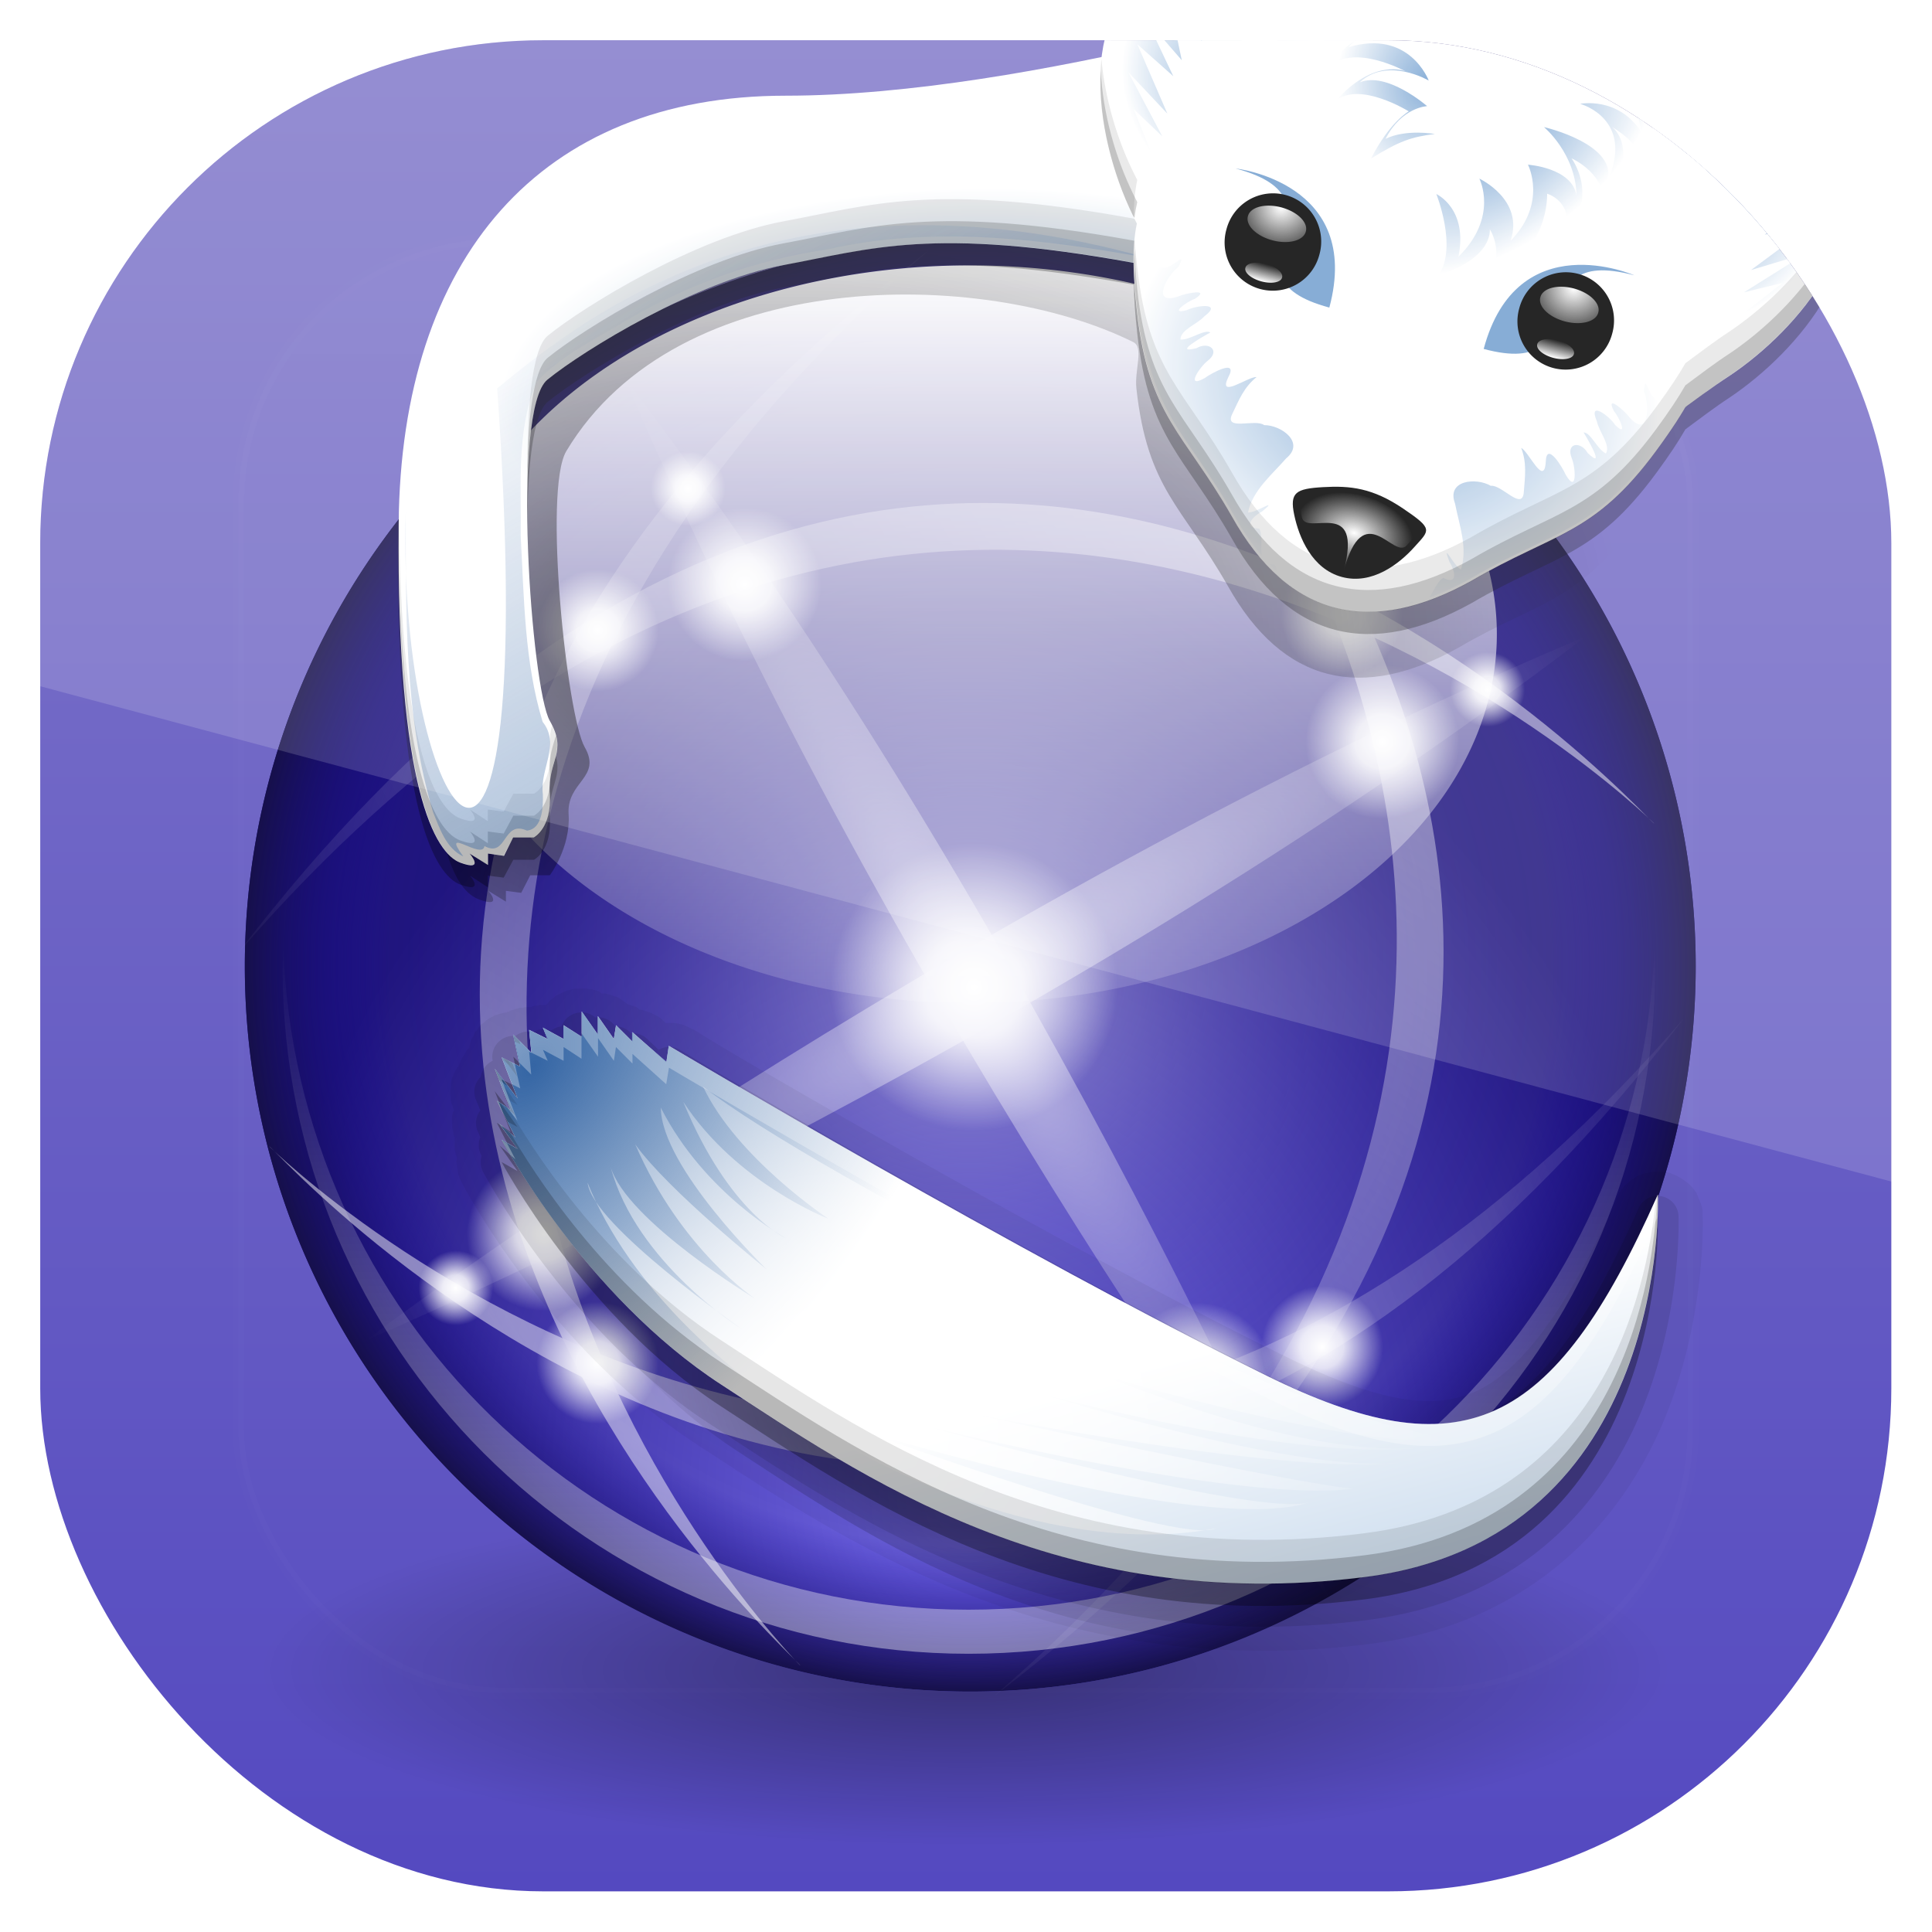 <svg height="96" width="96" xmlns="http://www.w3.org/2000/svg" xmlns:xlink="http://www.w3.org/1999/xlink" xmlns:sodipodi="http://sodipodi.sourceforge.net/DTD/sodipodi-0.dtd" xmlns:inkscape="http://www.inkscape.org/namespaces/inkscape">
 <defs>
  <linearGradient x2="0" y1="90" y2="5.988" gradientUnits="userSpaceOnUse" id="linearGradient3617">
   <stop stop-color="#5449c0" stop-opacity="1"/>
   <stop stop-color="#827aca" stop-opacity="1" offset="1"/>
  </linearGradient>
  <linearGradient x2="0" xlink:href="#linearGradient3737" y1="20.221" y2="138.66" gradientUnits="userSpaceOnUse" id="linearGradient3613"/>
  <linearGradient id="linearGradient3737">
   <stop stop-color="#ffffff" stop-opacity="1"/>
   <stop stop-color="#ffffff" stop-opacity="0" offset="1"/>
  </linearGradient>
  <clipPath id="clipPath3613">
   <use xlink:href="#SVGCleanerId_0"/>
  </clipPath>
  <filter x="-0.192" y="-0.192" height="1.384" color-interpolation-filters="sRGB" id="filter3794" width="1.384">
   <feGaussianBlur stdDeviation="5.28"/>
  </filter>
  <radialGradient cy="80" r="24" gradientUnits="userSpaceOnUse" id="radialGradient5165" cx="48" gradientTransform="matrix(1 0 0 0.333 0 53.33)">
   <stop stop-color="#000000" stop-opacity="1"/>
   <stop stop-color="#000000" stop-opacity="0" offset="1"/>
  </radialGradient>
  <radialGradient cy="222.16" r="183.91" gradientUnits="userSpaceOnUse" id="radialGradient5179" cx="110.93" gradientTransform="matrix(1.217 0 0 1 -24.09 0)">
   <stop stop-color="#7469ea" stop-opacity="1"/>
   <stop stop-color="#20157e" stop-opacity="1" offset="1"/>
  </radialGradient>
  <radialGradient cy="222.16" r="183.91" gradientUnits="userSpaceOnUse" id="radialGradient5171" cx="244.72">
   <stop stop-color="#ffffff" stop-opacity="0.442"/>
   <stop stop-color="#13059a" stop-opacity="0" offset="0.8"/>
   <stop stop-color="#16104b" stop-opacity="1" offset="1"/>
  </radialGradient>
  <linearGradient x1="98" x2="420" xlink:href="#linearGradient3737" gradientUnits="userSpaceOnUse" id="linearGradient5050" gradientTransform="matrix(0.543 -0.941 0.941 0.543 -156.67 314.83)"/>
  <linearGradient x1="98" x2="420" xlink:href="#linearGradient3737" gradientUnits="userSpaceOnUse" id="linearGradient5052" gradientTransform="matrix(-0.941 0.543 0.543 0.941 334.23 -173.07)"/>
  <linearGradient x1="98" x2="420" xlink:href="#linearGradient3737" gradientUnits="userSpaceOnUse" id="linearGradient5054" gradientTransform="matrix(0.941 -0.543 -0.543 -0.941 150.77 625.27)"/>
  <linearGradient x1="98" x2="420" xlink:href="#linearGradient3737" gradientUnits="userSpaceOnUse" id="linearGradient5056" gradientTransform="matrix(-0.543 0.941 -0.941 -0.543 641.67 131.38)"/>
  <radialGradient cy="226.88" r="154.36" xlink:href="#linearGradient3737" gradientUnits="userSpaceOnUse" id="radialGradient5058" cx="246.35" gradientTransform="matrix(1 -0.577 0.124 0.215 -28.14 320.38)"/>
  <radialGradient cy="226.88" r="154.36" xlink:href="#linearGradient3737" gradientUnits="userSpaceOnUse" id="radialGradient5060" cx="246.35" gradientTransform="matrix(-0.577 -1 0.215 -0.124 339.85 501.37)"/>
  <radialGradient cy="148.5" r="19.5" gradientUnits="userSpaceOnUse" id="radialGradient5048" cx="156.5">
   <stop stop-color="#ffffff" stop-opacity="1"/>
   <stop stop-color="#ffffff" stop-opacity="0.845" offset="0.35"/>
   <stop stop-color="#ffffff" stop-opacity="0" offset="1"/>
  </radialGradient>
  <linearGradient x1="60.812" x2="485.96" xlink:href="#linearGradient3737" gradientUnits="userSpaceOnUse" id="linearGradient5189"/>
  <linearGradient x2="0" xlink:href="#linearGradient3737" y1="79" y2="47" gradientUnits="userSpaceOnUse" id="linearGradient3314"/>
  <radialGradient cy="188.13" r="76.51" xlink:href="#linearGradient2762" gradientUnits="userSpaceOnUse" id="radialGradient3370" cx="142.7" gradientTransform="matrix(0.268 0 0 0.172 14.873 33.905)"/>
  <linearGradient id="linearGradient2762">
   <stop stop-color="#000000" stop-opacity="0.706"/>
   <stop stop-color="#000000" stop-opacity="0.353" offset="0.4"/>
   <stop stop-color="#000000" stop-opacity="0" offset="1"/>
  </linearGradient>
  <linearGradient x1="508.03" x2="452" xlink:href="#linearGradient5537" y1="546.04" y2="336.95" gradientUnits="userSpaceOnUse" id="linearGradient3367" gradientTransform="matrix(0.156 0 0 0.156 8.134 7.685)"/>
  <linearGradient id="linearGradient5537">
   <stop stop-color="#73a0d0" stop-opacity="1"/>
   <stop stop-color="#ffffff" stop-opacity="1" offset="1"/>
  </linearGradient>
  <radialGradient cy="205.85" r="169.41" xlink:href="#linearGradient10381" gradientUnits="userSpaceOnUse" id="radialGradient3364" cx="129.83" gradientTransform="matrix(0.076 0.063 -0.105 0.127 40.08 18.248)"/>
  <linearGradient id="linearGradient10381">
   <stop stop-color="#3465a4" stop-opacity="1"/>
   <stop stop-color="#3465a4" stop-opacity="0" offset="1"/>
  </linearGradient>
  <radialGradient cy="388.71" r="126.07" xlink:href="#linearGradient3737" gradientUnits="userSpaceOnUse" id="radialGradient3361" cx="235.33" gradientTransform="matrix(0.216 0 0 0.19 -8.134 -4.483)"/>
  <radialGradient cy="98.51" r="94.91" xlink:href="#linearGradient2762" gradientUnits="userSpaceOnUse" id="radialGradient3580" cx="104.98" gradientTransform="matrix(0.405 0 0 0.261 -2.893 7.716)"/>
  <radialGradient cy="89.63" r="142.27" xlink:href="#linearGradient5537" gradientUnits="userSpaceOnUse" id="radialGradient3577" cx="262.1" gradientTransform="matrix(0.156 0 0 0.07 8.134 16.401)"/>
  <linearGradient x1="339.83" x2="183.82" xlink:href="#linearGradient10381" y1="306.92" y2="36.701" gradientUnits="userSpaceOnUse" id="linearGradient3572" gradientTransform="matrix(0.156 0 0 0.156 8.134 7.685)"/>
  <radialGradient cy="141.67" r="21.773" xlink:href="#linearGradient5537" gradientUnits="userSpaceOnUse" id="radialGradient3569" cx="167.69" gradientTransform="matrix(0.22 0 0.04 0.241 17.398 -25.881)"/>
  <radialGradient cy="141.67" r="21.773" xlink:href="#linearGradient5537" gradientUnits="userSpaceOnUse" id="radialGradient3566" cx="167.69" gradientTransform="matrix(-0.191 -0.11 -0.155 0.189 135.66 5.808)"/>
  <linearGradient x2="0" xlink:href="#linearGradient3737" y1="178.87" y2="162.24" gradientUnits="userSpaceOnUse" id="linearGradient5020"/>
  <radialGradient cy="162.24" r="8.312" xlink:href="#linearGradient3737" gradientUnits="userSpaceOnUse" id="radialGradient5022" cx="185.18" gradientTransform="matrix(1.766 0 0 3.005 -141.84 -325.26)"/>
  <radialGradient cy="186.6" r="66.984" xlink:href="#linearGradient5537" gradientUnits="userSpaceOnUse" id="radialGradient3550" cx="221.8" gradientTransform="matrix(-0.038 0.142 -0.175 -0.047 108.51 -0.96)"/>
  <radialGradient cy="231.32" r="13.714" xlink:href="#linearGradient3737" gradientUnits="userSpaceOnUse" id="radialGradient3546" cx="221.52" gradientTransform="matrix(0.191 0.051 -0.034 0.125 31.18 -11.854)"/>
  <radialGradient cy="137.96" r="22.608" xlink:href="#linearGradient5537" gradientUnits="userSpaceOnUse" id="radialGradient3543" cx="231.54" gradientTransform="matrix(0.119 0.157 -0.287 0.218 84.49 -55.854)"/>
  <radialGradient cy="126.36" r="14.333" xlink:href="#linearGradient5537" gradientUnits="userSpaceOnUse" id="radialGradient3539" cx="211.68" gradientTransform="matrix(0.286 -0.007 0.009 0.354 7.281 -35.27)"/>
  <clipPath clipPathUnits="userSpaceOnUse" id="clipPath4294">
   <rect x="6" rx="22.826" y="6" height="84" width="84"/>
  </clipPath>
  <clipPath clipPathUnits="userSpaceOnUse" id="clipPath3009">
   <path d="m -2,956.362 -96,0 0,33.562 96,25.687 0,-59.25 z" inkscape:connector-curvature="0"/>
  </clipPath>
  <rect x="6" rx="6" y="6" height="84" id="SVGCleanerId_0" width="84"/>
  <path d="m 428.628,222.161 a 183.908,183.908 0 1 1 -367.816,0 183.908,183.908 0 1 1 367.816,0 z" fill-opacity="1" stroke="none" id="SVGCleanerId_1"/>
  <path d="m 176,148.5 a 19.5,19.5 0 1 1 -39,0 19.5,19.5 0 1 1 39,0 z" fill="url(#radialGradient5048)" fill-opacity="1" stroke="none" id="SVGCleanerId_2"/>
  <path d="m 79.407,58.386 c 0,0 0.623,15.584 -13.299,17.351 C 52.186,77.503 43.147,71.062 36.913,67.01 30.679,62.958 26.939,55.893 26.939,55.893 l 0.727,0.416 -0.831,-1.143 0.727,0.623 -0.831,-1.662 0.623,0.416 -0.727,-1.87 1.039,1.351 -0.727,-1.87 0.831,0.416 -0.312,-1.455 0.831,0.831 -0.104,-1.039 0.831,0.416 -0.208,-0.519 0.935,0.519 0,-0.623 0.831,0.519 0,-1.143 0.727,1.039 0,-0.831 0.727,1.039 0.104,-0.623 0.727,0.727 0,-0.416 1.558,1.351 0.104,-0.727 c 0,0 16.022,9.494 27.117,14.961 8.799,4.336 12.987,2.597 17.766,-8.208 z" fill-opacity="1" stroke="none" fill-rule="evenodd" id="SVGCleanerId_3"/>
  <path d="m 193.496,170.556 a 8.312,8.312 0 1 1 -16.623,0 8.312,8.312 0 1 1 16.623,0 z" fill-opacity="1" stroke="none" id="SVGCleanerId_4"/>
 </defs>
 <g inkscape:label="Layer 1" inkscape:groupmode="layer" transform="matrix(1 0 0 1 0 -956.36)">
  <g clip-path="url(#clipPath4294)" transform="matrix(1.095 0 0 1.095 -4.571 951.79)">
   <use xlink:href="#SVGCleanerId_0" fill="url(#linearGradient3617)" fill-opacity="1" fill-rule="nonzero" stroke="none"/>
   <rect stroke="#ffffff" stroke-dasharray="none" clip-path="url(#clipPath3613)" stroke-dashoffset="0" stroke-linecap="round" height="66" stroke-linejoin="miter" stroke-miterlimit="4" stroke-opacity="1" stroke-width="0.5" display="inline" width="66" fill="url(#linearGradient3613)" fill-opacity="1" opacity="0.1" x="15" fill-rule="nonzero" filter="url(#filter3794)" y="15" rx="12"/>
   <path d="m 72,80 a 24,8 0 1 1 -48,0 24,8 0 1 1 48,0 z" stroke-width="1" display="inline" fill="url(#radialGradient5165)" color="#000000" fill-opacity="1" fill-rule="nonzero" stroke="none" opacity="0.4" visibility="visible" inkscape:connector-curvature="0" transform="matrix(1.333 0 0 1 -16 0)"/>
   <use xlink:href="#SVGCleanerId_1" fill="url(#radialGradient5179)" inkscape:connector-curvature="0" transform="matrix(0 -0.179 0.179 0 8.437 91.82)"/>
   <use xlink:href="#SVGCleanerId_1" fill="url(#radialGradient5171)" inkscape:connector-curvature="0" transform="matrix(0 -0.179 0.179 0 8.437 91.82)"/>
   <g opacity="0.5" transform="matrix(0.179 0 0 0.179 4.406 8.393)">
    <path d="m 201.582,398.665 c 0,0 -175.986,-177.966 32.579,-358.777 C -1.635,220.039 202.126,397.724 201.582,398.665 z" fill="url(#linearGradient5050)" fill-opacity="1" fill-rule="evenodd" stroke="none" inkscape:connector-curvature="0"/>
    <path d="m 418.062,185.186 c 0,0 -177.966,-175.986 -358.777,32.58 C 239.435,-18.031 417.12,185.729 418.062,185.186 z" fill="url(#linearGradient5052)" fill-opacity="1" fill-rule="evenodd" stroke="none" inkscape:connector-curvature="0"/>
    <path d="m 66.938,267.021 c 0,0 177.966,175.986 358.777,-32.58 C 245.565,470.238 67.879,266.478 66.938,267.021 z" fill="url(#linearGradient5054)" fill-opacity="1" fill-rule="evenodd" stroke="none" inkscape:connector-curvature="0"/>
    <path d="m 283.418,47.542 c 0,0 175.986,177.966 -32.579,358.777 C 486.634,226.168 282.874,48.483 283.418,47.542 z" fill="url(#linearGradient5056)" fill-opacity="1" fill-rule="evenodd" stroke="none" inkscape:connector-curvature="0"/>
    <path d="M 92,316 C 92,316 262.42,243.532 400.71,137.766 239,206 91,316 92,316 z" fill="url(#radialGradient5058)" fill-opacity="1" fill-rule="evenodd" stroke="none" inkscape:connector-curvature="0"/>
    <path d="m 335.47,381.236 c 0,0 -72.468,-170.42 -178.234,-308.71 68.234,161.71 178.234,309.71 178.234,308.71 z" fill="url(#radialGradient5060)" fill-opacity="1" fill-rule="evenodd" stroke="none" inkscape:connector-curvature="0"/>
   </g>
   <use xlink:href="#SVGCleanerId_2" inkscape:connector-curvature="0" transform="matrix(0.334 0 0 0.334 -3.892 -0.625)"/>
   <use xlink:href="#SVGCleanerId_1" fill="url(#linearGradient5189)" opacity="0.8" inkscape:connector-curvature="0" transform="matrix(0 0.091 0.13 0 19.31 10.682)"/>
   <path d="M 17.031,47.094 C 17.021,47.428 17,47.756 17,48.094 c 0,17.196 13.929,31.125 31.125,31.125 17.196,0 31.156,-13.929 31.156,-31.125 0,-0.337 -0.021,-0.666 -0.031,-1 -0.532,16.73 -14.266,30.125 -31.125,30.125 -16.859,0 -30.562,-13.395 -31.094,-30.125 z" fill="url(#linearGradient3314)" fill-opacity="1" stroke="none" opacity="0.4" inkscape:connector-curvature="0"/>
   <use display="inline" xlink:href="#SVGCleanerId_2" inkscape:connector-curvature="0" transform="matrix(0.179 0 0 0.179 0.832 33.589)"/>
   <use display="inline" xlink:href="#SVGCleanerId_2" inkscape:connector-curvature="0" transform="matrix(0.142 0 0 0.142 9.07 44.929)"/>
   <use display="inline" xlink:href="#SVGCleanerId_2" inkscape:connector-curvature="0" transform="matrix(0.087 0 0 0.087 11.242 49.699)"/>
   <use display="inline" xlink:href="#SVGCleanerId_2" inkscape:connector-curvature="0" transform="matrix(0.179 0 0 0.179 30.496 40.2)"/>
   <use display="inline" xlink:href="#SVGCleanerId_2" inkscape:connector-curvature="0" transform="matrix(0.142 0 0 0.142 41.951 44.21)"/>
   <use display="inline" xlink:href="#SVGCleanerId_2" inkscape:connector-curvature="0" transform="matrix(0.087 0 0 0.087 46.45 57.919)"/>
   <use display="inline" xlink:href="#SVGCleanerId_2" inkscape:connector-curvature="0" transform="matrix(0.179 0 0 0.179 9.946 4.104)"/>
   <use display="inline" xlink:href="#SVGCleanerId_2" inkscape:connector-curvature="0" transform="matrix(0.142 0 0 0.142 9.07 11.691)"/>
   <use display="inline" xlink:href="#SVGCleanerId_2" inkscape:connector-curvature="0" transform="matrix(0.087 0 0 0.087 21.785 13.423)"/>
   <use display="inline" xlink:href="#SVGCleanerId_2" inkscape:connector-curvature="0" transform="matrix(0.087 0 0 0.087 58.06 22.537)"/>
   <use display="inline" xlink:href="#SVGCleanerId_2" inkscape:connector-curvature="0" transform="matrix(0.179 0 0 0.179 38.894 11.252)"/>
   <use display="inline" xlink:href="#SVGCleanerId_2" inkscape:connector-curvature="0" transform="matrix(0.142 0 0 0.142 42.844 10.977)"/>
   <g display="inline">
    <path d="m 30.281,49.031 c -0.035,0.005 -0.128,0.032 -0.125,0.031 0.003,-6.56e-4 -0.128,0.032 -0.125,0.031 0.003,-8.92e-4 -0.128,0.032 -0.125,0.031 0.003,-0.001 -0.159,0.064 -0.156,0.062 0.003,-0.001 -0.128,0.064 -0.125,0.062 0.003,-0.002 -0.128,0.064 -0.125,0.062 0.003,-0.002 -0.128,0.064 -0.125,0.062 0.003,-0.002 -0.096,0.096 -0.094,0.094 0.003,-0.002 -0.128,0.096 -0.125,0.094 0.003,-0.002 -0.096,0.096 -0.094,0.094 0.002,-0.003 -0.096,0.128 -0.094,0.125 -0.031,-0.002 -0.096,-5.3e-5 -0.094,0 0.003,7.1e-5 -0.096,7.1e-5 -0.094,0 0.003,-7.1e-5 -0.128,2.14e-4 -0.125,0 0.003,-2.14e-4 -0.096,0.032 -0.094,0.031 0.003,-3.55e-4 -0.096,4.96e-4 -0.094,0 0.003,-4.96e-4 -0.128,0.032 -0.125,0.031 0.003,-6.35e-4 -0.096,0.032 -0.094,0.031 -0.011,-6.97e-4 -0.032,-2.6e-5 -0.031,0 0.003,1.04e-4 -0.097,4.7e-5 -0.094,0 0.003,-4.7e-5 -0.128,1.97e-4 -0.125,0 0.003,-1.97e-4 -0.096,0.032 -0.094,0.031 0.003,-3.46e-4 -0.128,4.95e-4 -0.125,0 0.003,-4.95e-4 -0.096,0.032 -0.094,0.031 0.003,-6.42e-4 -0.128,0.032 -0.125,0.031 0.003,-7.87e-4 -0.096,0.032 -0.094,0.031 0.003,-9.3e-4 -0.128,0.032 -0.125,0.031 0.003,-0.001 -0.096,0.064 -0.094,0.062 -0.03,0.003 -0.064,1.88e-4 -0.062,0 0.001,-1.5e-4 -0.008,0.028 -0.031,0.031 -0.035,0.005 -0.064,3.27e-4 -0.062,0 0.003,-5.45e-4 -0.128,0.032 -0.125,0.031 0.003,-7.12e-4 -0.128,0.032 -0.125,0.031 0.003,-8.78e-4 -0.097,0.032 -0.094,0.031 0.003,-10e-4 -0.128,0.032 -0.125,0.031 0.003,-0.001 -0.096,0.064 -0.094,0.062 0.003,-0.001 -0.128,0.064 -0.125,0.062 0.003,-0.002 -0.096,0.064 -0.094,0.062 0.002,-0.002 -0.096,0.064 -0.094,0.062 0.002,-0.002 -0.096,0.096 -0.094,0.094 0.002,-0.002 -0.096,0.065 -0.094,0.062 0.002,-0.002 -0.096,0.096 -0.094,0.094 0.002,-0.002 -0.064,0.096 -0.062,0.094 0.002,-0.002 -0.064,0.096 -0.062,0.094 0.002,-0.002 -0.095,0.096 -0.094,0.094 0.002,-0.003 -0.033,0.096 -0.031,0.094 0.001,-0.003 -0.064,0.128 -0.062,0.125 0.001,-0.003 -0.064,0.096 -0.062,0.094 0.001,-0.003 -0.032,0.128 -0.031,0.125 9.61e-4,-0.003 -0.032,0.097 -0.031,0.094 7.97e-4,-0.003 -0.032,0.128 -0.031,0.125 2.97e-4,-0.001 0.005,0.034 0,0.062 -6.68e-4,0.004 -0.031,-0.004 -0.031,0 -0.023,0.025 -0.064,0.064 -0.062,0.062 0.002,-0.002 -0.064,0.096 -0.062,0.094 0.002,-0.002 -0.064,0.127 -0.062,0.125 0.002,-0.003 -0.064,0.096 -0.062,0.094 0.002,-0.003 -0.064,0.096 -0.062,0.094 0.001,-0.003 -0.064,0.128 -0.062,0.125 0.001,-0.003 -0.032,0.097 -0.031,0.094 0.001,-0.003 -0.063,0.128 -0.062,0.125 0.002,-0.003 -0.096,0.128 -0.094,0.125 0.002,-0.003 -0.064,0.128 -0.062,0.125 0.002,-0.003 -0.064,0.128 -0.062,0.125 0.001,-0.003 -0.064,0.16 -0.062,0.156 0.001,-0.003 -0.032,0.129 -0.031,0.125 8.76e-4,-0.004 -0.032,0.16 -0.031,0.156 6.23e-4,-0.004 -3.66e-4,0.16 0,0.156 3.66e-4,-0.004 -0.031,0.129 -0.031,0.125 1.07e-4,-0.004 1.52e-4,0.16 0,0.156 -1.52e-4,-0.004 0.032,0.16 0.031,0.156 -4.11e-4,-0.004 6.67e-4,0.129 0,0.125 -6.67e-4,-0.004 0.032,0.16 0.031,0.156 -9.2e-4,-0.004 0.064,0.128 0.062,0.125 a 1.1,1.1 0 0 0 0,0.062 l 0.062,0.125 c -0.01,0.035 -0.063,0.096 -0.062,0.094 8.1e-4,-0.003 -0.032,0.16 -0.031,0.156 5.7e-4,-0.004 -3.28e-4,0.128 0,0.125 3.28e-4,-0.004 -8.3e-5,0.16 0,0.156 8.3e-5,-0.004 1.61e-4,0.129 0,0.125 -1.61e-4,-0.004 4.05e-4,0.16 0,0.156 -4.05e-4,-0.004 0.032,0.128 0.031,0.125 -6.47e-4,-0.003 0.032,0.16 0.031,0.156 -8.86e-4,-0.003 0.032,0.128 0.031,0.125 -2.7e-4,-8.03e-4 0.027,0.019 0.031,0.031 0.006,0.017 -0.009,0.04 0,0.062 -0.004,0.03 -1.44e-4,0.064 0,0.062 2.88e-4,-0.003 -1.21e-4,0.128 0,0.125 1.21e-4,-0.003 4.7e-5,0.128 0,0.125 -4.7e-5,-0.003 2.15e-4,0.097 0,0.094 -2.15e-4,-0.003 3.82e-4,0.128 0,0.125 -3.82e-4,-0.003 0.032,0.128 0.031,0.125 -5.48e-4,-0.003 0.032,0.128 0.031,0.125 -2.85e-4,-0.001 0.025,0.009 0.031,0.031 0.009,0.034 5.24e-4,0.064 0,0.062 -0.004,0.06 -0.031,0.128 -0.031,0.125 5.3e-5,-0.005 0.032,0.224 0.031,0.219 -4.25e-4,-0.005 0.032,0.192 0.031,0.188 -8.99e-4,-0.005 0.033,0.192 0.031,0.188 -0.001,-0.005 0.064,0.192 0.062,0.188 -0.002,-0.005 0.096,0.192 0.094,0.188 0,0 3.831,7.439 10.656,11.875 6.157,4.002 15.907,10.922 30.562,9.062 7.722,-0.98 11.766,-6.042 13.531,-10.625 1.759,-4.568 1.562,-8.844 1.562,-8.844 a 1.1,1.1 0 0 0 0,-0.031 c 2.05e-4,0.004 -5.54e-4,-0.16 0,-0.156 5.54e-4,0.004 -0.032,-0.192 -0.031,-0.188 8.99e-4,0.004 -0.064,-0.16 -0.062,-0.156 0.001,0.004 -0.064,-0.16 -0.062,-0.156 0.002,0.004 -0.064,-0.16 -0.062,-0.156 0.002,0.004 -0.065,-0.16 -0.062,-0.156 0.002,0.004 -0.096,-0.128 -0.094,-0.125 0.003,0.003 -0.128,-0.159 -0.125,-0.156 0.003,0.003 -0.128,-0.128 -0.125,-0.125 0.003,0.003 -0.128,-0.096 -0.125,-0.094 0.003,0.003 -0.128,-0.096 -0.125,-0.094 0.004,0.002 -0.16,-0.096 -0.156,-0.094 0.004,0.002 -0.16,-0.096 -0.156,-0.094 0.004,0.002 -0.16,-0.064 -0.156,-0.062 0.004,0.002 -0.16,-0.064 -0.156,-0.062 0.004,0.001 -0.16,-0.032 -0.156,-0.031 0.004,7.82e-4 -0.192,-0.032 -0.188,-0.031 0.004,4.36e-4 -0.16,-8.7e-5 -0.156,0 0.004,8.7e-5 -0.16,2.63e-4 -0.156,0 0.004,-2.63e-4 -0.192,0.032 -0.188,0.031 0.004,-6.11e-4 -0.16,0.032 -0.156,0.031 0.004,-9.55e-4 -0.191,0.033 -0.188,0.031 0.004,-0.001 -0.16,0.064 -0.156,0.062 0.004,-0.002 -0.16,0.064 -0.156,0.062 0.004,-0.002 -0.129,0.096 -0.125,0.094 0.004,-0.002 -0.16,0.096 -0.156,0.094 0.003,-0.003 -0.128,0.128 -0.125,0.125 0.003,-0.003 -0.128,0.097 -0.125,0.094 0.003,-0.003 -0.128,0.16 -0.125,0.156 0.003,-0.003 -0.096,0.128 -0.094,0.125 0.002,-0.004 -0.096,0.16 -0.094,0.156 0.002,-0.004 -0.064,0.16 -0.062,0.156 -2.314,5.233 -4.443,7.874 -6.375,8.75 -1.95,0.884 -4.437,0.501 -8.625,-1.562 C 57.055,63.051 50.282,59.329 44.906,56.281 42.224,54.761 39.897,53.414 38.219,52.438 36.557,51.47 35.625,50.875 35.625,50.875 a 1.1,1.1 0 0 0 -0.031,0 c 0.003,0.002 -0.128,-0.064 -0.125,-0.062 0.003,0.002 -0.128,-0.064 -0.125,-0.062 0.003,0.001 -0.128,-0.064 -0.125,-0.062 0.003,0.001 -0.128,-0.032 -0.125,-0.031 0.003,8.92e-4 -0.128,-0.032 -0.125,-0.031 0.003,6.73e-4 -0.16,-0.032 -0.156,-0.031 0.003,4.5e-4 -0.128,-2.26e-4 -0.125,0 0.003,2.26e-4 -0.128,0 -0.125,0 0.003,0 -0.16,2.26e-4 -0.156,0 l -0.031,0 -0.125,-0.125 A 1.1,1.1 0 0 0 34.219,50.438 c 0.004,0.003 -0.16,-0.128 -0.156,-0.125 0.004,0.003 -0.192,-0.096 -0.188,-0.094 0.004,0.002 -0.192,-0.096 -0.188,-0.094 C 33.692,50.127 33.495,50.061 33.5,50.062 33.505,50.064 33.308,49.999 33.312,50 c 0.002,3.33e-4 -0.034,0.005 -0.062,0 -0.014,-0.002 -0.015,0.003 -0.031,0 -0.031,-0.018 -0.16,-0.127 -0.156,-0.125 0.004,0.002 -0.192,-0.064 -0.188,-0.062 0.005,0.002 -0.192,-0.064 -0.188,-0.062 0.002,5.03e-4 -0.03,-0.023 -0.062,-0.031 0.003,0.002 -0.128,-0.096 -0.125,-0.094 0.003,0.002 -0.097,-0.064 -0.094,-0.062 0.003,0.002 -0.128,-0.095 -0.125,-0.094 0.003,0.002 -0.128,-0.064 -0.125,-0.062 0.003,0.001 -0.128,-0.032 -0.125,-0.031 0.003,0.001 -0.16,-0.063 -0.156,-0.062 0.003,9.7e-4 -0.128,-0.032 -0.125,-0.031 0.003,7.39e-4 -0.16,-0.032 -0.156,-0.031 0.002,2.52e-4 -0.027,0.004 -0.062,0 0.001,7.62e-4 -0.034,0.014 -0.062,0 -0.019,-0.01 -0.032,-0.032 -0.031,-0.031 0.002,0.001 -0.096,-0.064 -0.094,-0.062 0.003,10e-4 -0.096,-0.032 -0.094,-0.031 0.003,8.82e-4 -0.096,-0.032 -0.094,-0.031 0.003,7.47e-4 -0.128,-0.032 -0.125,-0.031 0.003,6.11e-4 -0.096,-4.72e-4 -0.094,0 0.003,4.72e-4 -0.128,-0.032 -0.125,-0.031 0.003,3.32e-4 -0.096,-1.91e-4 -0.094,0 0.003,1.91e-4 -0.128,-5e-5 -0.125,0 0.003,5e-5 -0.096,9.2e-5 -0.094,0 0.003,-9.2e-5 -0.096,2.33e-4 -0.094,0 0.002,-1.75e-4 -0.063,-0.004 -0.094,0 -0.01,0.001 -0.032,9.3e-5 -0.031,0 z" fill="#000000" fill-opacity="1" fill-rule="evenodd" stroke="none" opacity="0.05" inkscape:connector-curvature="0"/>
    <path d="m 30.438,50.125 a 0.949,0.949 0 0 0 -0.781,0.625 0.949,0.949 0 0 0 -0.469,0.188 0.949,0.949 0 0 0 -0.031,0 A 0.949,0.949 0 0 0 28.375,51 0.949,0.949 0 0 0 28.344,51 0.949,0.949 0 0 0 27.562,51.188 0.949,0.949 0 0 0 26.531,52.312 0.949,0.949 0 0 0 26,53 a 0.949,0.949 0 0 0 0,0.031 0.949,0.949 0 0 0 -0.25,1 l 0.219,0.531 a 0.949,0.949 0 0 0 -0.094,1 l 0.094,0.219 a 0.949,0.949 0 0 0 0.062,0.844 0.949,0.949 0 0 0 0.062,0.719 c 0,0 3.772,7.206 10.281,11.438 6.198,4.029 15.584,10.715 29.844,8.906 7.309,-0.927 10.958,-5.608 12.625,-9.938 1.667,-4.329 1.5,-8.406 1.5,-8.406 A 0.949,0.949 0 0 0 78.531,59 c -2.356,5.326 -4.527,8.234 -6.906,9.312 -2.379,1.079 -5.293,0.557 -9.594,-1.562 -5.515,-2.717 -12.272,-6.448 -17.656,-9.5 -2.69,-1.525 -5.042,-2.899 -6.719,-3.875 -1.672,-0.973 -2.625,-1.562 -2.625,-1.562 a 0.949,0.949 0 0 0 -0.969,0 L 33.5,51.281 A 0.949,0.949 0 0 0 32.812,51.062 L 32.781,51.031 A 0.949,0.949 0 0 0 32.094,50.75 0.949,0.949 0 0 0 31.188,50.344 0.949,0.949 0 0 0 30.438,50.125 z" fill="#000000" fill-opacity="1" fill-rule="evenodd" stroke="none" opacity="0.1" inkscape:connector-curvature="0"/>
    <path d="m 30.562,51.062 0,1.156 -0.812,-0.531 0,0.625 -0.938,-0.5 0.219,0.5 -0.844,-0.406 0.094,1.031 -0.812,-0.812 0.312,1.438 -0.844,-0.406 0.719,1.875 -1.031,-1.344 0.719,1.844 -0.625,-0.406 0.844,1.656 -0.719,-0.625 0.812,1.156 -0.719,-0.406 c 0,0 3.735,7.042 9.969,11.094 6.234,4.052 15.265,10.516 29.188,8.75 C 80.016,74.984 79.406,59.375 79.406,59.375 74.627,70.18 70.424,71.93 61.625,67.594 56.078,64.86 49.299,61.119 43.906,58.062 41.21,56.534 38.863,55.163 37.188,54.188 35.512,53.212 34.531,52.625 34.531,52.625 l -0.125,0.75 L 32.875,52 l 0,0.438 -0.75,-0.75 -0.094,0.625 -0.719,-1.031 0,0.844 -0.75,-1.062 z" fill="#000000" fill-opacity="1" fill-rule="evenodd" stroke="none" opacity="0.3" inkscape:connector-curvature="0"/>
    <path d="m 78.476,61.716 c 0,0 0.599,14.986 -12.788,16.685 C 52.3,80.099 43.608,73.905 37.614,70.009 31.619,66.112 28.023,59.319 28.023,59.319 l 0.699,0.4 -0.799,-1.099 0.699,0.599 -0.799,-1.599 0.599,0.4 -0.699,-1.798 0.999,1.299 -0.699,-1.798 0.799,0.4 -0.3,-1.399 0.799,0.799 -0.1,-0.999 0.799,0.4 -0.2,-0.5 0.899,0.5 0,-0.599 0.799,0.5 0,-1.099 0.699,0.999 0,-0.799 0.699,0.999 0.1,-0.599 0.699,0.699 0,-0.4 1.499,1.299 0.1,-0.699 c 0,0 15.407,9.129 26.076,14.387 8.462,4.17 12.488,2.498 17.084,-7.893 z" fill="url(#radialGradient3370)" fill-opacity="1" fill-rule="evenodd" stroke="none" inkscape:connector-curvature="0"/>
    <use xlink:href="#SVGCleanerId_3" fill="url(#linearGradient3367)" inkscape:connector-curvature="0"/>
    <use xlink:href="#SVGCleanerId_3" fill="url(#radialGradient3364)" inkscape:connector-curvature="0"/>
    <path d="m 30.838,57.839 c 0.177,1.895 7.003,6.651 7.003,6.651 0,0 -4.818,-3.022 -5.96,-7.373 0.716,2.459 6.584,6.004 6.584,6.004 0,0 -3.379,-2.193 -5.465,-7.019 1.495,2.093 5.958,5.669 5.958,5.669 0,0 -4.778,-4.627 -4.797,-7.335 1.99,3.932 5.682,5.929 5.682,5.929 0,0 -2.571,-1.112 -4.664,-6.193 2.431,3.712 6.588,5.307 6.588,5.307 0,0 -4.153,-2.745 -5.691,-6 4.952,3.904 26.729,15.285 34.159,15.98 -4.152,0.68 -15.87,-2.832 -15.87,-2.832 0,0 9.101,3.9 14.63,3.197 -5.478,0.824 -17.37,-2.347 -17.37,-2.347 0,0 11.928,3.768 16.468,3.02 -4.652,0.81 -19.831,-2.171 -19.831,-2.171 0,0 14.746,3.201 17.327,3.4 -5.254,0.699 -19.7,-2.912 -19.7,-2.912 0,0 15.148,4.196 17.647,3.545 -4.644,1.515 -20.177,-3.248 -20.177,-3.248 0,0 14.259,5.238 15.993,4.417 C 49.533,75.437 34.572,67.198 30.838,57.839 z" fill="url(#radialGradient3361)" fill-opacity="1" fill-rule="evenodd" stroke="none" inkscape:connector-curvature="0"/>
    <path d="M 26.938,52.156 27,52.312 27.344,52.531 27.25,52.312 26.938,52.156 z m -0.312,0.531 0.531,1.344 0.5,0.281 -0.812,-1.156 0.438,0.375 L 26.625,52.688 z m 0.094,1.438 0.844,1.656 -0.719,-0.625 0.812,1.156 -0.719,-0.406 c 0,0 3.735,7.042 9.969,11.094 C 43.14,71.052 52.172,77.516 66.094,75.75 80.016,73.984 79.406,58.375 79.406,58.375 79.373,58.451 79.346,58.519 79.312,58.594 78.902,62.942 76.78,72.394 66.094,73.75 52.172,75.516 43.14,69.052 36.906,65 31.467,61.465 28.095,55.924 27.281,54.5 l -0.562,-0.375 z" fill="#000000" fill-opacity="1" fill-rule="evenodd" stroke="none" opacity="0.1" inkscape:connector-curvature="0"/>
    <path d="m 27.469,51.125 0.062,0.312 0.25,0.125 L 27.75,51.406 27.469,51.125 z M 27,52.188 27.656,53.031 27.406,52.375 27,52.188 z m -0.375,0.5 0.188,0.5 0.375,0.25 -0.562,-0.75 z m 0.406,1.094 0.312,0.75 -0.281,-0.188 0.5,0.438 -0.531,-1 z m -0.312,0.344 0.469,0.938 0.469,0.25 -0.75,-1.062 -0.188,-0.125 z m 0.125,1.031 0.812,1.156 -0.719,-0.406 c 0,0 3.735,7.042 9.969,11.094 6.234,4.052 15.265,10.516 29.188,8.75 13.922,-1.766 13.312,-17.375 13.312,-17.375 -0.01,0.022 -0.021,0.04 -0.031,0.062 C 79.237,61.875 77.909,73.251 66.094,74.75 52.172,76.516 43.14,70.052 36.906,66 31.598,62.549 28.265,57.186 27.344,55.594 l -0.5,-0.438 z" fill="#000000" fill-opacity="1" fill-rule="evenodd" stroke="none" opacity="0.2" inkscape:connector-curvature="0"/>
    <path d="m 30.562,50.062 0,1 0.75,1.062 0,-0.844 0.719,1.031 0.094,-0.625 0.75,0.75 0,-0.438 1.531,1.375 0.125,-0.75 c 0,0 15.999,9.501 27.094,14.969 8.781,4.327 12.983,2.589 17.75,-8.156 0.025,-0.613 0.031,-1.062 0.031,-1.062 C 74.627,69.18 70.424,70.93 61.625,66.594 50.53,61.126 34.531,51.625 34.531,51.625 l -0.125,0.75 L 32.875,51 l 0,0.438 -0.75,-0.75 -0.094,0.625 -0.719,-1.031 0,0.844 -0.75,-1.062 z m -0.812,0.625 0,0.625 -0.938,-0.5 0.219,0.5 -0.844,-0.406 0.094,1.031 0.75,0.375 -0.219,-0.5 0.938,0.5 0,-0.625 0.812,0.531 0,-1 L 29.75,50.688 z m -1.469,1.25 -0.812,-0.812 0.281,1.281 0.531,0.531 -0.094,-1.031 0.094,0.031 z m -1.344,0.219 0.469,1.219 0.375,0.188 -0.25,-1.125 -0.594,-0.281 z m -0.312,0.531 0.719,1.844 -0.156,-0.094 0.469,0.594 -0.719,-1.875 0.062,0.031 -0.375,-0.5 z m 0.094,1.438 0.312,0.656 L 26.812,54.188 26.719,54.125 z m 0.125,1.031 0.062,0.094 0.156,0.094 -0.219,-0.188 z m 0.094,0.75 c 0,0 0.246,0.41 0.406,0.688 l 0.219,0.188 -0.375,-0.719 -0.25,-0.156 z" fill="#ffffff" fill-opacity="1" fill-rule="evenodd" stroke="none" opacity="0.3" inkscape:connector-curvature="0"/>
    <path d="m 70.406,2.5 c -0.645,0.022 -1.474,0.378 -1.875,1.875 -0.235,-1.15 -2.75,-0.875 -2.75,-0.875 0,0 0.833,0.589 0.812,1.031 C 66.162,4.58 65.733,4.66 65.312,4.75 65.13,4.344 65.365,3.531 65.25,2.969 64.893,3.509 64.729,4.286 64.656,4.906 64.247,5.017 63.861,5.16 63.469,5.312 61.998,2.81 59.588,1.703 56.688,3.5 55.113,4.476 54.373,6.02 54.156,7.75 49.558,8.706 44.363,9.531 39.812,9.531 c -11.135,0 -17.459,7.354 -17.562,19.406 -0.104,12.052 1.67,14.959 2.812,15.375 1.143,0.416 0.438,-0.406 0.438,-0.406 l 0.812,0.531 0,-0.531 0.719,0.094 0.438,-0.812 0.938,0 c 0,0 0.823,-0.41 0.719,-1.969 -0.104,-1.558 0.831,-1.889 0,-3.344 -0.831,-1.455 -1.756,-14.118 -0.094,-15.469 1.662,-1.351 6.739,-4.46 10.688,-5.188 3.948,-0.727 6.763,-1.787 15.906,-0.125 0.005,0.611 0.057,1.319 0.156,2.219 0.523,4.759 2.133,5.512 4.281,9.281 2.612,4.667 6.363,5.472 10.906,2.938 3.745,-2.19 5.541,-2.047 8.375,-5.906 0.581,-0.791 0.994,-1.412 1.312,-1.969 0.681,-0.503 1.355,-1.018 2,-1.438 3.155,-2.117 6.891,-6.568 4.781,-10.5 C 85.731,8.539 82.871,8.476 80.219,10.188 79.977,9.847 79.719,9.533 79.438,9.219 79.637,8.801 79.933,8.085 79.906,7.5 79.5,7.975 79.376,9.1 78.719,8.438 78.061,7.775 79.375,7.656 79.375,7.656 c 0,0 -1.365,-1.04 -1.906,-0.406 0.511,-1.907 -1.031,-2.031 -1.031,-2.031 0,0 0.639,0.666 0.406,1.188 C 76.766,6.581 76.589,6.662 76.375,6.688 76.14,6.546 75.901,6.41 75.656,6.281 c -0.055,-0.156 -0.068,-0.338 0,-0.594 C 75.249,5.542 74.916,5.651 74.688,5.844 74.51,5.765 74.337,5.666 74.156,5.594 L 74.5,3.938 73.562,5.375 C 73.425,5.326 73.296,5.296 73.156,5.25 73.113,4.666 72.856,3.984 71.938,3.812 71.782,4.393 71.487,4.648 71.156,4.719 70.919,4.673 70.676,4.628 70.438,4.594 70.115,4.417 69.876,4.121 69.906,3.812 c 0.077,-0.794 1.375,-1.125 1.375,-1.125 0,0 -0.109,-0.077 -0.312,-0.125 C 70.816,2.526 70.621,2.493 70.406,2.5 z" fill="#000000" fill-opacity="1" fill-rule="evenodd" stroke="none" opacity="0.3" inkscape:connector-curvature="0"/>
    <path d="M 69.812,5.67 C 69.192,5.691 68.399,6.03 68.013,7.47 67.787,6.364 65.365,6.631 65.365,6.631 c 0,0 0.797,0.546 0.777,0.971 -9.6e-5,0.002 1.29e-4,0.008 0,0.01 -0.415,0.047 -0.822,0.108 -1.227,0.194 -0.175,-0.39 0.049,-1.167 -0.061,-1.707 -0.343,0.519 -0.492,1.254 -0.562,1.851 -0.395,0.106 -0.788,0.231 -1.166,0.378 -1.416,-2.383 -3.706,-3.448 -6.482,-1.728 -1.517,0.94 -2.226,2.444 -2.433,4.11 -4.419,0.918 -9.431,1.687 -13.803,1.687 -10.708,0 -16.78,7.101 -16.88,18.69 -0.1,11.589 1.309,13.511 2.408,13.91 1.099,0.4 0.399,-0.399 0.399,-0.399 l 0.797,0.491 0,-0.491 0.695,0.092 0.409,-0.797 0.89,0 c -10e-7,0 0.951,-1.267 0.851,-2.765 -0.1,-1.499 1.528,-1.656 0.728,-3.055 -0.799,-1.399 -1.889,-11.663 -0.831,-13.43 5.056,-8.438 18.889,-8.344 25.726,-4.946 0.493,0.245 0.05,1.262 0.143,2.106 0.503,4.576 2.075,5.322 4.141,8.946 2.512,4.488 6.111,5.249 10.48,2.812 3.601,-2.106 5.321,-1.974 8.046,-5.685 0.555,-0.755 0.962,-1.359 1.268,-1.891 0.657,-0.486 1.311,-0.966 1.932,-1.37 3.034,-2.036 6.62,-6.31 4.591,-10.091 -1.641,-3.059 -4.391,-3.111 -6.942,-1.462 -0.234,-0.331 -0.484,-0.656 -0.757,-0.961 0.192,-0.402 0.466,-1.073 0.44,-1.636 -0.39,0.457 -0.502,1.547 -1.135,0.91 -0.632,-0.637 0.654,-0.757 0.654,-0.757 0,-1e-6 -1.341,-1.018 -1.861,-0.409 0.491,-1.834 -0.992,-1.953 -0.992,-1.953 0,0 0.633,0.633 0.409,1.135 -0.075,0.168 -0.265,0.282 -0.47,0.307 C 75.322,9.563 75.098,9.424 74.863,9.3 c -0.053,-0.15 -0.066,-0.347 0,-0.593 -0.391,-0.139 -0.69,-0.032 -0.91,0.153 -0.171,-0.076 -0.347,-0.145 -0.521,-0.215 l 0.317,-1.605 -0.879,1.38 C 72.737,8.373 72.604,8.331 72.471,8.288 72.429,7.726 72.178,7.073 71.295,6.907 71.145,7.466 70.846,7.718 70.528,7.787 70.3,7.743 70.072,7.708 69.843,7.674 69.533,7.504 69.313,7.204 69.342,6.907 c 0.074,-0.764 1.329,-1.084 1.329,-1.084 0,0 -0.121,-0.056 -0.317,-0.102 C 70.207,5.687 70.019,5.663 69.812,5.67 z" fill="url(#radialGradient3580)" fill-opacity="1" fill-rule="evenodd" stroke="none" inkscape:connector-curvature="0"/>
    <path d="m 66.316,3.633 c 0,0 -15.286,4.883 -26.493,4.883 -11.135,0 -17.455,7.377 -17.558,19.429 -0.104,12.052 1.662,14.961 2.805,15.377 1.143,0.416 0.416,-0.416 0.416,-0.416 l 0.831,0.519 0,-0.519 0.727,0.104 0.416,-0.831 0.935,0 c 0,0 0.831,-0.416 0.727,-1.974 -0.104,-1.558 0.831,-1.87 0,-3.325 -0.831,-1.455 -1.766,-14.13 -0.104,-15.48 1.662,-1.351 6.753,-4.468 10.701,-5.195 3.948,-0.727 6.753,-1.766 15.896,-0.104 C 64.757,17.763 67.459,4.88 66.316,3.633 z" fill="url(#radialGradient3577)" fill-opacity="1" fill-rule="evenodd" stroke="none" inkscape:connector-curvature="0"/>
    <path d="m 66.469,3.969 c -0.561,4 -3.764,11.412 -10.844,10.125 -9.143,-1.662 -11.958,-0.602 -15.906,0.125 -3.948,0.727 -9.025,3.837 -10.688,5.188 -0.754,0.612 -0.969,3.552 -0.906,6.719 0.057,-2.323 0.317,-4.24 0.906,-4.719 1.662,-1.351 6.739,-4.46 10.688,-5.188 3.948,-0.727 6.763,-1.787 15.906,-0.125 8.612,1.566 11.492,-9.761 10.844,-12.125 z m -44.188,23.438 c -0.004,0.181 -0.03,0.348 -0.031,0.531 -0.104,12.052 1.67,14.959 2.812,15.375 1.143,0.416 0.438,-0.406 0.438,-0.406 l 0.812,0.531 0,-0.531 0.719,0.094 0.438,-0.812 0.938,0 c 0,0 0.823,-0.41 0.719,-1.969 -0.098,-1.473 0.705,-1.861 0.094,-3.125 -0.077,0.303 -0.124,0.669 -0.094,1.125 0.104,1.558 -0.719,1.969 -0.719,1.969 l -0.938,0 -0.438,0.812 -0.719,-0.094 0,0.531 L 25.5,40.906 c 0,0 0.705,0.822 -0.438,0.406 -1.092,-0.397 -2.726,-3.156 -2.781,-13.906 z" fill="#000000" fill-opacity="1" fill-rule="evenodd" stroke="none" opacity="0.1" inkscape:connector-curvature="0"/>
    <path d="M 66.531,4.375 C 66.214,8.186 63.054,16.444 55.625,15.094 c -9.143,-1.662 -11.958,-0.602 -15.906,0.125 -3.948,0.727 -9.025,3.837 -10.688,5.188 -0.688,0.559 -0.948,3.064 -0.938,5.906 0.046,-2.413 0.331,-4.413 0.938,-4.906 1.662,-1.351 6.739,-4.46 10.688,-5.188 3.948,-0.727 6.763,-1.787 15.906,-0.125 C 63.835,17.586 66.829,7.382 66.531,4.375 z M 22.312,31.062 c 0.206,9.397 1.715,11.874 2.75,12.25 1.143,0.416 0.438,-0.406 0.438,-0.406 l 0.812,0.531 0,-0.531 0.719,0.094 0.438,-0.812 0.938,0 c 0,0 0.823,-0.41 0.719,-1.969 -0.011,-0.172 -0.01,-0.324 0,-0.469 -0.089,1.124 -0.719,1.438 -0.719,1.438 l -0.938,0 -0.438,0.812 -0.719,-0.094 0,0.531 L 25.5,41.906 c 0,0 0.705,0.822 -0.438,0.406 -1,-0.364 -2.466,-2.614 -2.75,-11.25 z m 7.094,6.469 c -0.118,0.446 -0.332,0.924 -0.281,1.688 0.011,0.172 0.009,0.324 0,0.469 0.078,-0.9 0.492,-1.365 0.281,-2.156 z" fill="#000000" fill-opacity="1" fill-rule="evenodd" stroke="none" opacity="0.2" inkscape:connector-curvature="0"/>
    <path d="m 26.737,21.797 c 2.046,29.211 -4.57,19.589 -4.15,5.595 0.007,4.57 -0.077,9.246 1.24,13.638 0.297,0.733 0.596,1.65 1.372,2.007 -1.074,-1.454 0.864,0.19 0.96,-0.47 1.038,0.556 0.818,-1.205 1.926,-0.702 0.712,-0.075 0.74,-1.09 0.723,-1.65 -0.154,-1.123 0.814,-2.252 -0.01,-3.286 -0.826,-2.709 -0.842,-5.619 -0.995,-8.442 0.033,-2.323 -0.209,-4.804 0.722,-6.983 1.17,-1.25 2.803,-2.013 4.249,-2.892 2.762,-1.579 5.78,-2.663 8.942,-3.12 4.805,-1.099 9.785,-0.468 14.563,0.392 C 39.994,11.324 30.901,18.352 26.737,21.797 z" fill="url(#linearGradient3572)" fill-opacity="1" fill-rule="evenodd" stroke="none" inkscape:connector-curvature="0"/>
    <path d="m 56.703,2.488 c -3.793,2.35 -2.79,8.064 -1.117,11.474 1.754,3.447 3.273,8.987 5.558,7.174 7.447,-7.447 3.292,-23.441 -4.441,-18.649 z" fill="url(#radialGradient3569)" fill-opacity="1" fill-rule="evenodd" stroke="none" inkscape:connector-curvature="0"/>
    <path d="m 87.439,10.724 c 2.11,3.932 -1.615,8.378 -4.77,10.495 -3.242,2.108 -7.328,6.146 -8.401,3.434 -2.726,-10.173 8.869,-21.946 13.171,-13.929 z" fill="url(#radialGradient3566)" fill-opacity="1" fill-rule="evenodd" stroke="none" inkscape:connector-curvature="0"/>
    <path d="M 70.961,1.573 C 70.35,1.428 69.063,1.389 68.528,3.385 68.293,2.235 65.774,2.513 65.774,2.513 c 0,0 0.828,0.572 0.807,1.014 -9.9e-5,0.002 -0.001,0.004 -0.002,0.006 -0.432,0.049 -0.86,0.116 -1.281,0.206 -0.182,-0.406 0.055,-1.216 -0.06,-1.778 -0.357,0.54 -0.515,1.31 -0.587,1.93 -3.17,0.855 -5.886,2.952 -7.188,6.577 -1.342,3.103 -2.22,3.073 -1.696,7.831 0.523,4.759 2.152,5.529 4.301,9.298 2.612,4.667 6.356,5.455 10.899,2.92 3.745,-2.19 5.539,-2.043 8.373,-5.902 2.834,-3.859 2.062,-4.27 2.453,-7.629 0.754,-3.482 -0.311,-6.486 -2.359,-8.778 0.2,-0.418 0.485,-1.124 0.458,-1.709 -0.406,0.475 -0.522,1.611 -1.18,0.948 -0.658,-0.663 0.677,-0.789 0.677,-0.789 0,0 -1.389,-1.055 -1.93,-0.421 0.511,-1.907 -1.032,-2.032 -1.032,-2.032 0,0 0.655,0.664 0.423,1.186 C 76.773,5.566 76.579,5.677 76.366,5.702 76.13,5.561 75.89,5.421 75.646,5.292 75.591,5.137 75.581,4.937 75.65,4.681 75.243,4.536 74.931,4.642 74.702,4.835 74.524,4.756 74.344,4.68 74.163,4.608 L 74.487,2.945 73.573,4.379 C 73.435,4.33 73.295,4.288 73.156,4.242 73.113,3.658 72.857,2.977 71.939,2.805 71.783,3.386 71.475,3.651 71.144,3.722 70.907,3.677 70.668,3.636 70.43,3.601 70.108,3.424 69.873,3.111 69.903,2.803 c 0.077,-0.794 1.386,-1.122 1.386,-1.122 0,0 -0.125,-0.059 -0.329,-0.107 z" fill="#ffffff" fill-opacity="1" fill-rule="evenodd" stroke="none" inkscape:connector-curvature="0"/>
    <path d="m 80.564,21.002 3.611,-2.608 -1.008,0.101 1.896,-1.483 -1.746,0.424 2.799,-1.755 -2.483,0.747 2.754,-2.046 -2.137,0.44 2.347,-1.619 -2.317,0.799 1.745,-1.945 -2.092,0.731 0.782,-1.554 -1.189,0.459 0.557,-1.486 -0.963,0.391 0.361,-0.717 -3.01,1.413 c 0,0 0.847,1.647 1.084,3.934 0.237,2.287 -0.992,5.776 -0.992,5.776 z" fill="#ffffff" fill-opacity="1" fill-rule="evenodd" stroke="none" inkscape:connector-curvature="0"/>
    <path d="m 57.517,14.827 -1.823,-4.064 0.823,0.591 -0.9,-2.233 1.3,1.24 -1.546,-2.919 1.777,1.889 -1.362,-3.149 1.631,1.45 -1.223,-2.576 1.608,1.851 -0.539,-2.557 1.446,1.679 0.1,-1.737 0.8,0.992 0.261,-1.565 0.638,0.82 0.046,-0.802 1.9,2.728 c 0,0 -1.557,1.003 -2.906,2.865 C 58.197,11.19 57.517,14.827 57.517,14.827 z" fill="#ffffff" fill-opacity="1" fill-rule="evenodd" stroke="none" inkscape:connector-curvature="0"/>
    <path d="m 60.249,11.82 c 0,0 5.77,0.635 4.249,6.311 -5.383,-1.442 1.234,-4.842 -4.249,-6.311 z" fill="#729fcf" fill-opacity="1" fill-rule="evenodd" stroke="none" inkscape:connector-curvature="0"/>
    <use xlink:href="#SVGCleanerId_4" fill="#000000" inkscape:connector-curvature="0" transform="matrix(0.254 0.068 -0.068 0.254 26.498 -40.758)"/>
    <use xlink:href="#SVGCleanerId_4" fill="url(#linearGradient5020)" inkscape:connector-curvature="0" transform="matrix(0.1 0.027 -0.013 0.047 45.22 3.531)"/>
    <use xlink:href="#SVGCleanerId_4" fill="url(#radialGradient5022)" inkscape:connector-curvature="0" transform="matrix(0.158 0.042 -0.024 0.089 36.951 -8.626)"/>
    <path d="m 78.338,16.667 c 0,0 -5.315,-2.335 -6.836,3.341 5.383,1.442 1.352,-4.81 6.836,-3.341 z" fill="#729fcf" fill-opacity="1" fill-rule="evenodd" stroke="none" inkscape:connector-curvature="0"/>
    <use xlink:href="#SVGCleanerId_4" fill="#000000" inkscape:connector-curvature="0" transform="matrix(-0.254 -0.068 -0.068 0.254 133.86 -11.992)"/>
    <use xlink:href="#SVGCleanerId_4" fill="url(#linearGradient5020)" inkscape:connector-curvature="0" transform="matrix(-0.1 -0.027 -0.013 0.047 95.5 17)"/>
    <use xlink:href="#SVGCleanerId_4" fill="url(#radialGradient5022)" inkscape:connector-curvature="0" transform="matrix(-0.158 -0.042 -0.024 0.089 108.74 10.609)"/>
    <path d="m 56.555,14.202 c -0.266,-0.039 -0.568,0.131 -0.733,0.468 -0.131,0.835 -0.127,1.917 0.061,3.622 0.519,4.716 2.133,5.479 4.262,9.215 0.402,0.718 0.831,1.347 1.286,1.882 -0.074,-0.371 0.064,-0.907 -0.114,-1.226 -0.762,-0.036 -0.317,-0.551 0.126,-0.776 0.826,-0.69 -0.329,0.099 -0.637,0.038 0.212,-1.003 1.085,-1.707 1.733,-2.452 0.881,-0.721 -0.232,-1.514 -1,-1.508 -0.398,-0.307 -1.845,0.293 -1.444,-0.513 0.309,-0.647 0.529,-1.203 1.098,-1.667 -0.371,-0.038 -1.783,1.028 -1.278,-7.48e-4 0.468,-0.867 -0.79,-0.165 -1.075,0.047 -0.916,0.512 -0.199,-0.534 0.126,-0.776 0.62,-0.476 0.055,-0.907 -0.496,-0.582 -1.121,0.275 0.289,-0.53 0.627,-0.711 -0.269,-0.167 -0.916,0.348 -1.357,0.32 -0.007,-0.445 0.782,-0.706 1.087,-1.056 0.862,-0.649 -0.394,-0.493 -0.799,-0.277 -0.855,0.222 0.045,-0.413 0.358,-0.511 0.783,-0.503 -0.456,-0.247 -0.735,-0.115 -1.271,0.429 -0.537,-0.936 -0.01,-1.331 0.514,-0.957 -0.53,0.414 -0.848,-0.069 -0.54,-0.599 0.55,-0.992 0.262,-1.379 -0.054,-0.401 -0.263,-0.605 -0.499,-0.64 z m 24.112,6.461 c -0.203,-0.035 -0.44,0.057 -0.652,0.331 -0.443,0.191 0.305,1.076 -0.463,1.325 -0.517,0.259 -0.736,-1.45 -0.769,-0.364 0.258,0.606 0.212,2.155 -0.674,1.148 -0.175,-0.254 -1.12,-1.095 -0.694,-0.268 0.222,0.241 0.679,1.24 0.049,0.62 -0.242,-0.389 -1.247,-1.151 -0.824,-0.158 0.088,0.456 0.636,1.075 0.407,1.457 -0.396,-0.196 -0.693,-0.964 -1.01,-0.954 0.202,0.326 1.015,1.727 0.182,0.928 -0.314,-0.557 -1.013,-0.464 -0.714,0.258 0.16,0.372 0.258,1.636 -0.279,0.735 -0.141,-0.327 -0.88,-1.564 -0.908,-0.579 -0.076,1.143 -0.773,-0.487 -1.113,-0.64 0.261,0.686 0.174,1.278 0.118,1.993 -0.056,0.899 -1.003,-0.343 -1.501,-0.276 -0.663,-0.389 -2.023,-0.26 -1.62,0.806 0.188,0.969 0.587,2.014 0.268,2.988 -0.297,-0.101 -0.896,-1.36 -0.526,-0.35 0.271,0.416 0.398,1.085 -0.279,0.735 -0.273,0.164 -0.422,0.589 -0.623,0.883 0.618,-0.224 1.254,-0.517 1.906,-0.881 3.712,-2.17 5.49,-2.024 8.298,-5.849 1.077,-1.466 1.628,-2.431 1.921,-3.25 -0.03,-0.343 -0.238,-0.595 -0.499,-0.64 z m -18.662,9.133 c -0.088,0.003 -0.158,-0.006 -0.222,-0.022 0.119,0.124 0.238,0.243 0.36,0.356 -0.034,-0.131 -0.075,-0.252 -0.138,-0.334 z m 6.239,1.672 c -0.06,0.025 -0.122,0.059 -0.181,0.11 0.088,-0.022 0.176,-0.043 0.265,-0.068 -0.028,-0.014 -0.054,-0.023 -0.084,-0.041 z m -4.995,-0.529 c -0.015,-0.004 -0.034,8.84e-4 -0.05,-8.17e-4 0.073,0.045 0.145,0.087 0.219,0.128 -0.045,-0.06 -0.098,-0.109 -0.168,-0.127 z" fill="url(#radialGradient3550)" fill-opacity="1" fill-rule="evenodd" stroke="none" inkscape:connector-curvature="0"/>
    <path d="m 64.215,26.279 c -1.236,0.071 -1.525,0.238 -1.311,1.257 0.214,1.019 0.802,2.455 2.165,2.82 1.363,0.365 2.592,-0.583 3.287,-1.359 0.695,-0.776 0.879,-0.806 -0.507,-1.744 -1.386,-0.938 -2.398,-1.045 -3.634,-0.974 z" fill="#000000" fill-opacity="1" fill-rule="evenodd" stroke="none" inkscape:connector-curvature="0"/>
    <path d="m 64.396,26.549 c -1.079,0.062 -1.331,0.208 -1.145,1.097 0.186,0.89 2.815,-0.988 1.89,2.462 0.921,-3.438 2.263,-0.509 2.87,-1.186 0.607,-0.677 0.768,-0.703 -0.443,-1.523 -1.21,-0.819 -2.093,-0.912 -3.173,-0.85 z" fill="url(#radialGradient3546)" fill-opacity="1" fill-rule="evenodd" stroke="none" inkscape:connector-curvature="0"/>
    <path d="m 69.352,12.978 c 0,0 1.453,0.661 1.002,2.849 1.845,-1.815 0.951,-3.548 0.951,-3.548 0,0 2.053,0.957 1.416,2.824 1.684,-1.722 0.79,-3.456 0.79,-3.456 0,0 2.003,0.129 2.204,1.406 -0.032,-1.91 -1.475,-3.112 -1.475,-3.112 0,0 3.456,0.79 2.854,2.53 1.322,-2.906 -1.213,-3.585 -1.213,-3.585 0,0 1.724,-0.353 2.779,1.288 -0.403,-2.553 -2.125,-3.027 -2.125,-3.027 1.793,0.773 2.492,2.113 2.351,4.717 -0.109,-1.116 -1.561,-1.928 -1.561,-1.928 0,0 1.355,0.912 -0.347,3.716 0.154,-1.589 -1.488,-2.291 -1.488,-2.291 0,0 1.236,1.665 -0.215,3.338 0.247,-1.428 -0.894,-1.734 -0.894,-1.734 0,0 0.115,2.612 -2.481,3.682 0.466,-1.233 -0.124,-2.071 -0.124,-2.071 0,0 0.201,1.276 -2.327,2.093 0.88,-1.258 -0.097,-3.693 -0.097,-3.693 z" fill="url(#radialGradient3543)" fill-opacity="1" fill-rule="evenodd" stroke="none" inkscape:connector-curvature="0"/>
    <path d="m 70.312,1.5 c 0.043,0.03 0.078,0.068 0.125,0.094 0.238,0.035 0.482,0.08 0.719,0.125 C 71.187,1.712 71.22,1.697 71.25,1.688 71.233,1.676 71.155,1.607 70.969,1.562 70.816,1.526 70.621,1.493 70.406,1.5 70.377,1.501 70.342,1.498 70.312,1.5 z m 9.594,5 C 79.864,6.549 79.849,6.627 79.812,6.688 79.836,6.716 79.852,6.752 79.875,6.781 79.884,6.689 79.91,6.588 79.906,6.5 z m -25.75,0.344 c -0.269,2.413 0.471,5.155 1.438,7.125 0.01,0.02 0.021,0.042 0.031,0.062 -0.002,-0.679 0.057,-1.225 0.156,-1.688 -0.06,-0.123 -0.127,-0.256 -0.188,-0.375 -0.708,-1.443 -1.277,-3.288 -1.438,-5.125 z m 33.812,5.312 c -0.507,2.851 -3.061,5.552 -5.312,7.062 -0.645,0.419 -1.319,0.934 -2,1.438 -0.319,0.556 -0.731,1.178 -1.312,1.969 -2.834,3.859 -4.63,3.716 -8.375,5.906 -4.544,2.535 -8.294,1.73 -10.906,-2.938 -2.148,-3.769 -3.758,-4.522 -4.281,-9.281 -0.051,-0.464 -0.1,-0.871 -0.125,-1.25 -0.077,0.785 -0.036,1.79 0.125,3.25 0.523,4.759 2.133,5.512 4.281,9.281 2.612,4.667 6.363,5.472 10.906,2.938 3.745,-2.19 5.541,-2.047 8.375,-5.906 0.581,-0.791 0.994,-1.412 1.312,-1.969 0.681,-0.503 1.355,-1.018 2,-1.438 2.776,-1.863 6.015,-5.529 5.312,-9.062 z" fill="#000000" fill-opacity="1" fill-rule="evenodd" stroke="none" opacity="0.1" inkscape:connector-curvature="0"/>
    <path d="M 68.83,4.594 C 68.31,4.364 66.721,4.034 65.546,4.438 c 1.544,-0.639 3.338,1.246 3.338,1.246 0,0 -2.552,-0.569 -3.53,0.635 2.784,-0.84 3.653,1.509 3.653,1.509 0,0 -1.869,-1.101 -3.133,0.084 1.24,-0.513 3.061,1.078 3.061,1.078 0,0 -1.155,0.042 -1.885,1.484 0.923,-0.455 2.233,-0.221 2.233,-0.221 -1.069,0.137 -1.599,0.316 -2.895,1.115 0.856,-1.672 1.715,-2.141 1.715,-2.141 0,0 -2.26,-1.401 -3.326,-0.464 1.752,-1.976 3.173,-1.354 3.173,-1.354 0,0 -2.334,-1.274 -3.434,-0.21 1.089,-1.842 3.184,-1.695 3.184,-1.695 0,0 -0.897,-0.996 -2.792,-0.781 2.41,-1.392 4.443,0.101 3.922,-0.129 z" fill="url(#radialGradient3539)" fill-opacity="1" fill-rule="evenodd" stroke="none" inkscape:connector-curvature="0"/>
    <path d="m 70.406,1.5 c -0.142,0.005 -0.284,0.048 -0.438,0.094 -0.028,0.068 -0.055,0.143 -0.062,0.219 -0.019,0.193 0.073,0.374 0.219,0.531 0.389,-0.453 1.156,-0.656 1.156,-0.656 0,0 -0.109,-0.077 -0.312,-0.125 C 70.816,1.526 70.621,1.493 70.406,1.5 z M 65.25,1.969 c -0.013,0.207 0.006,0.398 0.031,0.562 0.008,-0.196 0.003,-0.394 -0.031,-0.562 z m 0.938,0.5 C 65.948,2.477 65.781,2.5 65.781,2.5 c 0,0 0.1,0.112 0.156,0.156 0.22,-0.039 0.434,-0.1 0.656,-0.125 9.92e-4,-0.021 0.003,-0.041 0,-0.062 -0.139,-0.003 -0.295,-0.004 -0.406,0 z M 74.5,2.938 74.188,3.406 74.156,3.594 c 0.065,0.026 0.124,0.063 0.188,0.094 L 74.5,2.938 z m 1.938,1.281 c 0,0 0.134,0.162 0.25,0.344 0.062,-0.043 0.124,-0.084 0.156,-0.156 0.01,-0.023 0.024,-0.039 0.031,-0.062 -0.232,-0.11 -0.438,-0.125 -0.438,-0.125 z M 77.5,5.062 C 77.486,5.129 77.488,5.178 77.469,5.25 77.485,5.231 77.514,5.235 77.531,5.219 77.52,5.164 77.516,5.112 77.5,5.062 z m 1.062,1.125 c 0.022,0.075 0.061,0.154 0.156,0.25 0.232,0.234 0.396,0.23 0.531,0.125 C 79.117,6.469 78.879,6.318 78.562,6.188 z M 79.906,6.5 c -0.176,0.206 -0.301,0.529 -0.438,0.781 0.084,0.095 0.17,0.185 0.25,0.281 C 79.837,7.221 79.922,6.837 79.906,6.5 z M 54.125,7.344 c -0.126,2.286 0.567,4.788 1.469,6.625 0.016,0.032 0.046,0.061 0.062,0.094 0.026,-0.262 0.077,-0.497 0.125,-0.719 -0.06,-0.123 -0.127,-0.256 -0.188,-0.375 -0.772,-1.574 -1.382,-3.628 -1.469,-5.625 z m 33.906,5.375 c -0.309,3.01 -3.009,5.912 -5.375,7.5 -0.645,0.419 -1.319,0.934 -2,1.438 -0.319,0.556 -0.731,1.178 -1.312,1.969 -2.834,3.859 -4.63,3.716 -8.375,5.906 -4.544,2.535 -8.294,1.73 -10.906,-2.938 -2.148,-3.769 -3.758,-4.522 -4.281,-9.281 -0.079,-0.715 -0.107,-1.288 -0.125,-1.812 -0.035,0.72 -0.009,1.596 0.125,2.812 0.523,4.759 2.133,5.512 4.281,9.281 2.612,4.667 6.363,5.472 10.906,2.938 3.745,-2.19 5.541,-2.047 8.375,-5.906 0.581,-0.791 0.994,-1.412 1.312,-1.969 0.681,-0.503 1.355,-1.018 2,-1.438 2.629,-1.764 5.658,-5.145 5.375,-8.5 z" fill="#000000" fill-opacity="1" fill-rule="evenodd" stroke="none" opacity="0.2" inkscape:connector-curvature="0"/>
   </g>
  </g>
  <rect x="-96" rx="25" y="958.36" clip-path="url(#clipPath3009)" fill="#ffffff" fill-opacity="1" height="92" opacity="0.15" width="92" transform="matrix(1 0 0 1 98 0)"/>
 </g>
</svg>
